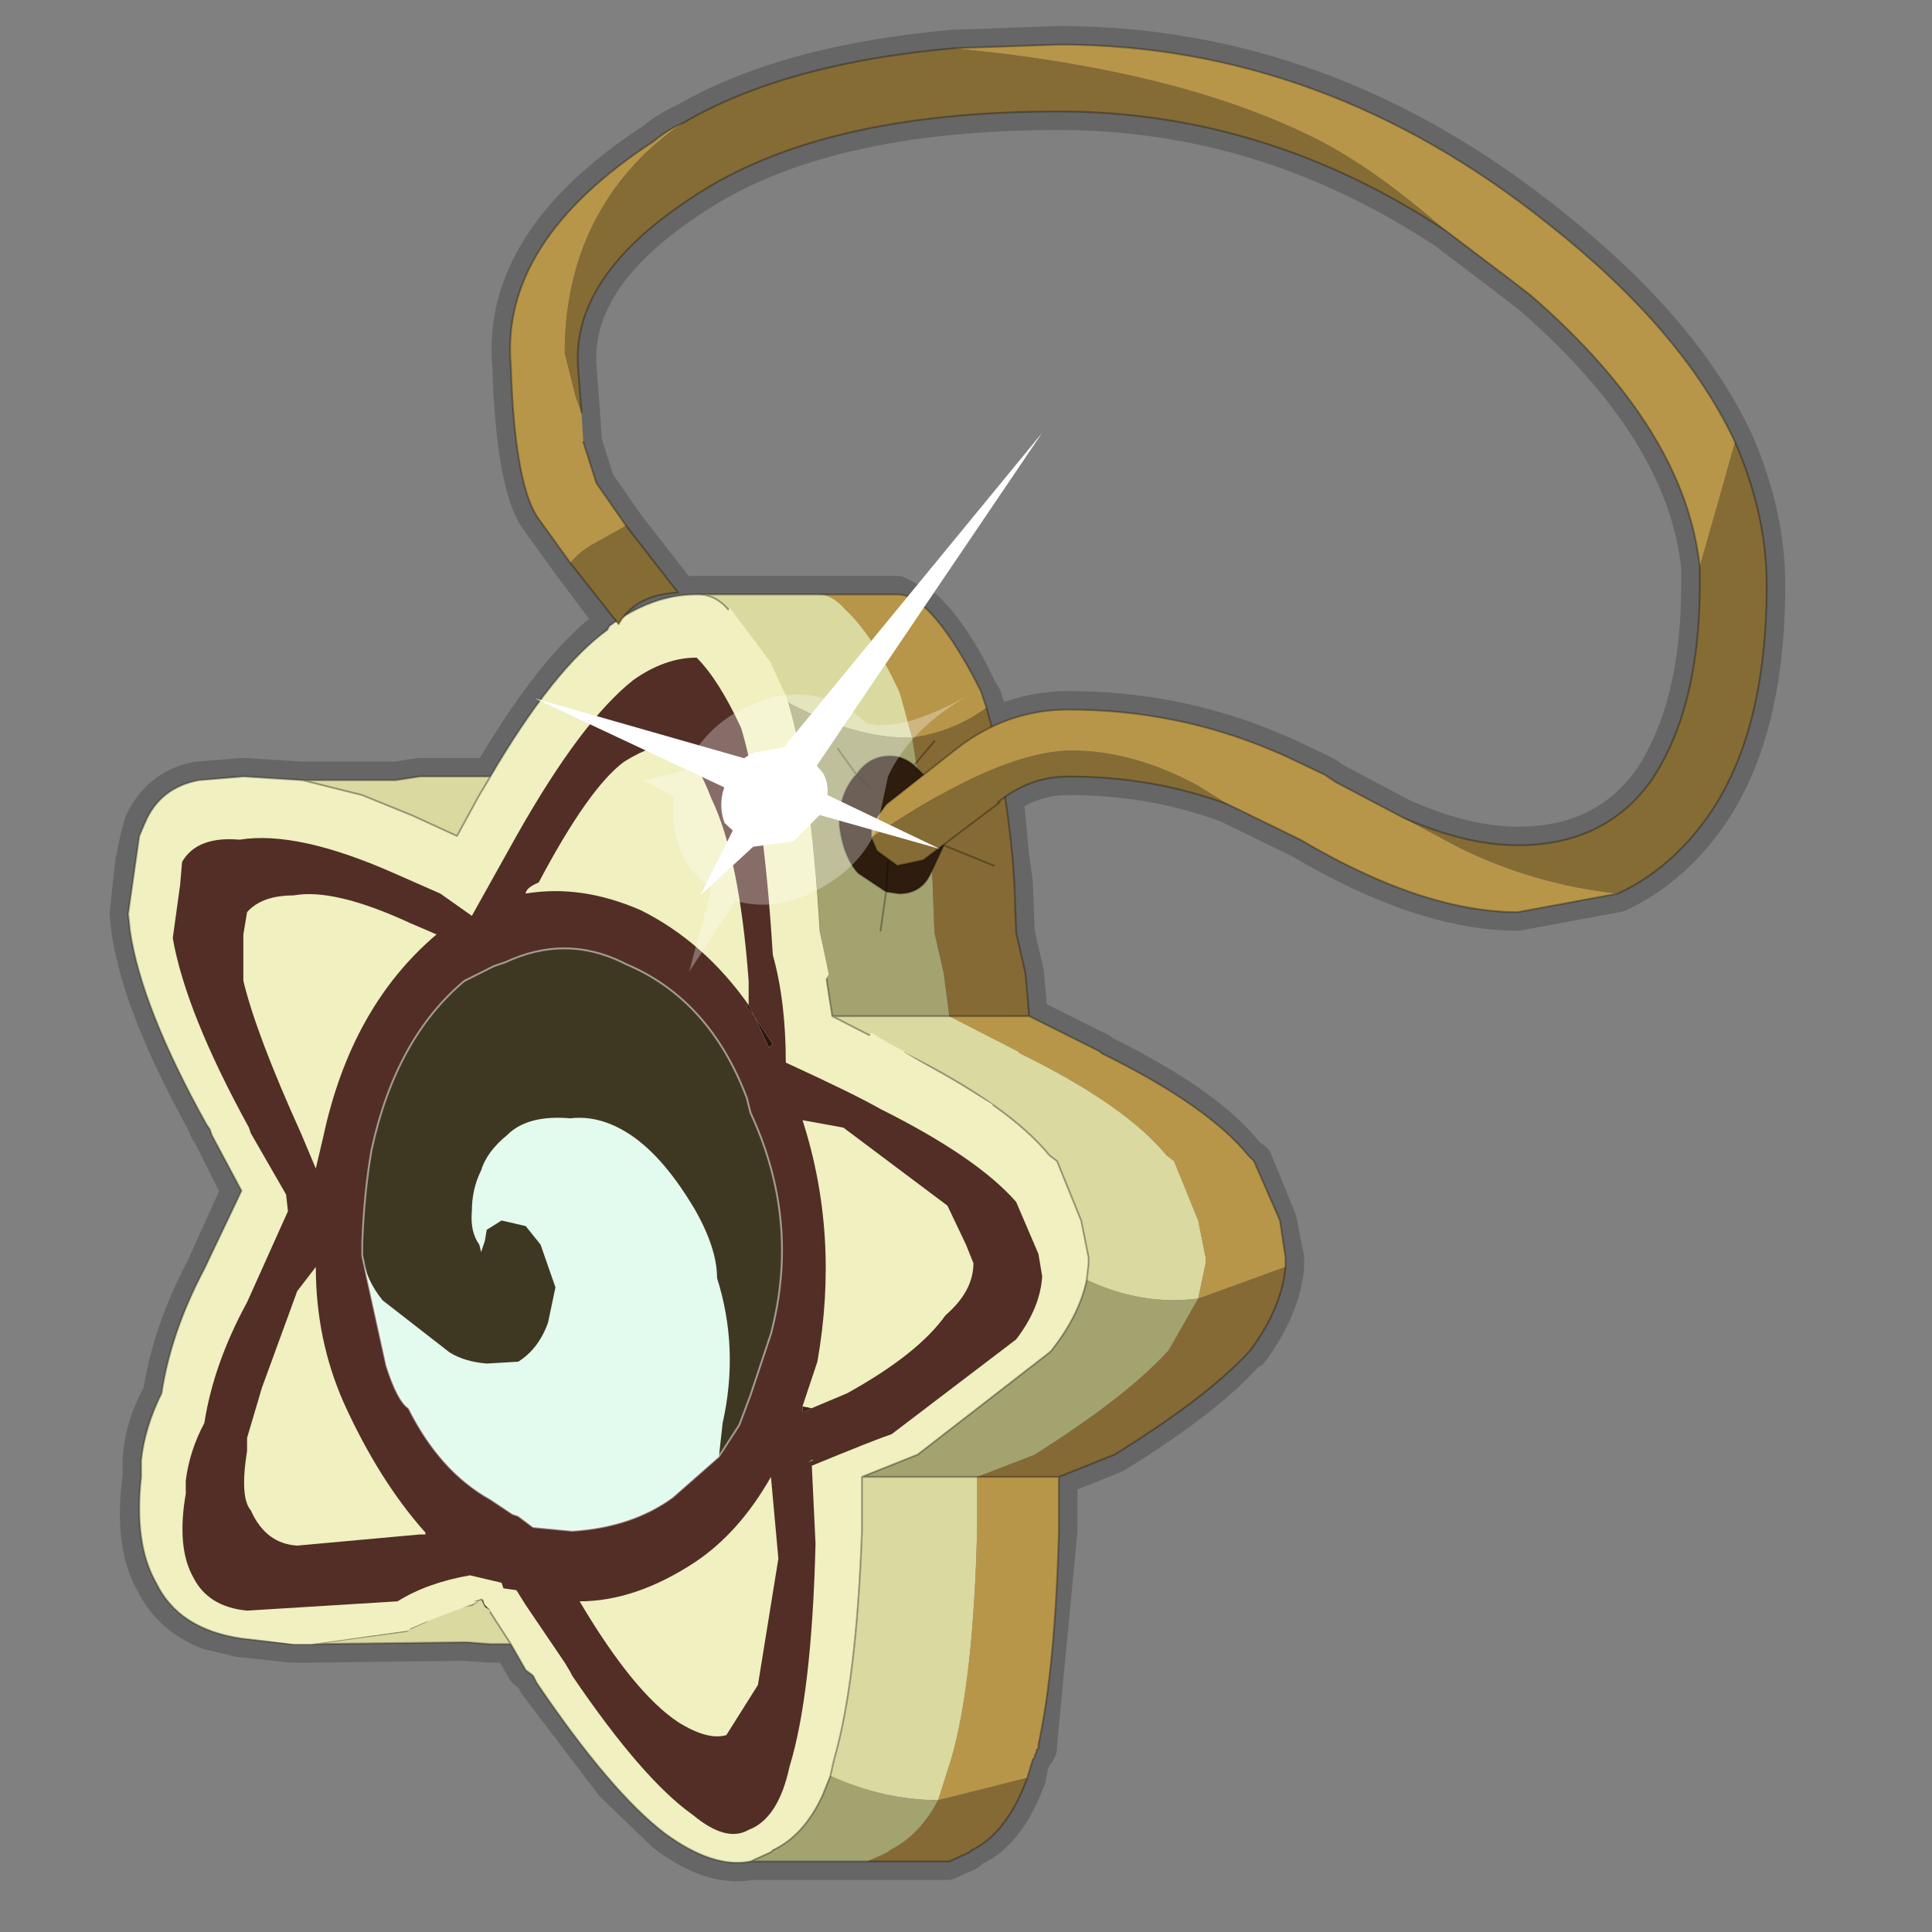 <?xml version="1.0" encoding="UTF-8" standalone="no"?>
<svg xmlns:xlink="http://www.w3.org/1999/xlink" height="520.0px" width="520.0px" xmlns="http://www.w3.org/2000/svg">
  <rect width="100%" height="100%" fill="#808080" stroke="none"/>
  <g transform="matrix(10.0, 0.0, 0.0, 10.0, 0.0, 0.0)">
    <use height="52.0" transform="matrix(1.0, 0.0, 0.0, 1.0, 0.0, 0.0)" width="52.0" xlink:href="#shape0"/>
    <use height="26.15" transform="matrix(1.21, 0.0, 0.0, 1.21, 4.639, 16.36)" width="18.25" xlink:href="#sprite0"/>
    <use height="48.15" transform="matrix(1.0, 0.0, 0.0, 1.0, 4.65, 1.2)" width="42.9" xlink:href="#shape2"/>
  </g>
  <defs>
    <g id="shape0" transform="matrix(1.0, 0.0, 0.0, 1.0, 0.0, 0.0)">
      <path d="M52.0 0.0 L52.0 52.0 0.0 52.0 0.0 0.0 52.0 0.0" fill="#33cc33" fill-opacity="0.0" fill-rule="evenodd" stroke="none"/>
      <path d="M40.55 7.45 L41.2 7.95 Q45.35 11.55 45.75 15.25 L45.75 15.75 Q45.75 19.05 44.45 21.0 43.2 22.75 40.85 22.75 39.45 22.75 37.75 22.0 L35.95 21.05 35.65 20.85 34.6 20.35 34.25 20.2 Q31.65 19.1 28.75 19.1 27.65 19.1 26.65 19.6 L26.55 19.05 26.45 18.75 26.35 18.6 Q25.65 17.1 24.9 16.4 L24.15 16.0 18.75 16.0 Q17.7 16.0 16.75 16.7 17.25 16.0 18.25 15.95 L16.85 14.15 16.05 13.0 15.7 11.9 15.65 11.1 15.55 9.8 15.55 9.7 Q15.5 7.35 18.65 5.3 22.1 3.0 28.5 3.0 34.05 3.0 38.9 6.2 L40.55 7.45 M25.65 1.3 Q21.15 1.7 18.4 3.3 17.95 3.5 17.6 3.8 13.45 6.5 13.75 9.85 13.85 12.95 14.45 13.9 L15.35 15.15 16.55 16.75 16.4 16.85 16.35 16.9 Q14.9 18.0 13.2 20.9 L11.85 20.9 11.3 20.9 10.65 21.0 8.15 21.0 6.55 20.9 5.3 21.0 Q4.3 21.2 3.85 22.15 L3.75 22.5 3.6 23.2 3.45 24.6 3.5 25.05 Q3.8 27.1 5.55 30.25 L5.6 30.4 5.7 30.55 6.45 32.05 5.5 34.15 Q4.6 35.85 4.35 37.5 3.85 38.4 3.8 39.3 L3.8 39.35 3.8 39.75 Q3.55 41.55 4.15 42.6 4.6 43.5 5.6 43.9 L6.45 44.1 7.85 44.25 8.35 44.25 12.5 44.2 13.2 44.25 13.75 44.25 14.15 44.95 14.35 45.1 14.45 45.3 16.5 48.0 17.9 49.35 Q19.15 50.3 20.2 50.1 L24.7 50.1 25.5 50.1 26.05 49.85 26.15 49.75 Q27.1 49.35 27.65 47.85 L27.75 47.35 27.8 47.3 27.8 47.25 27.9 47.15 27.9 47.1 27.95 47.05 27.95 46.95 28.5 41.2 28.5 41.1 28.5 39.75 29.75 39.25 30.0 39.15 Q32.5 37.6 33.55 36.4 L33.65 36.35 Q34.5 35.2 34.6 34.1 L34.6 34.0 34.6 33.85 34.4 32.85 33.75 31.25 33.55 31.1 Q32.5 29.75 29.65 28.35 L29.6 28.3 27.7 27.35 27.6 26.2 27.35 25.1 27.3 23.75 27.2 23.05 27.05 21.45 Q27.8 20.9 28.75 20.9 31.05 20.9 33.05 21.65 L35.0 22.6 Q38.3 24.55 40.85 24.55 L43.55 24.05 Q44.95 23.4 45.95 22.0 47.55 19.75 47.55 15.75 47.55 13.85 46.7 11.9 45.3 8.9 41.7 6.05 35.65 1.2 28.5 1.2 L25.65 1.3 M13.0 43.05 L13.05 43.2 12.95 43.05 13.0 43.05" fill="none" stroke="#000000" stroke-linecap="round" stroke-linejoin="round" stroke-opacity="0.2" stroke-width="1.0"/>
      <path d="M20.2 50.1 Q19.2 50.3 17.9 49.35 16.45 48.25 14.45 45.3 L14.35 45.1 14.15 44.95 13.75 44.25 13.2 43.4 13.2 43.35 13.05 43.2 13.0 43.05 12.95 43.05 12.7 43.1 12.85 43.1 12.7 43.2 Q11.9 43.3 11.45 43.65 L11.0 43.85 10.95 43.9 8.35 44.25 7.85 44.25 6.5 44.1 Q4.8 43.85 4.2 42.6 3.6 41.55 3.8 39.75 L3.8 39.35 3.8 39.3 Q3.9 38.4 4.35 37.5 4.6 35.85 5.5 34.15 L6.5 32.05 5.7 30.55 5.65 30.4 5.55 30.25 Q3.8 27.1 3.5 25.05 L3.45 24.6 3.65 23.2 3.75 22.5 3.9 22.15 Q4.3 21.2 5.35 21.0 L6.55 20.9 8.15 21.0 9.75 21.4 11.1 21.95 12.3 22.5 12.9 21.4 13.2 20.9 Q14.9 18.0 16.35 16.95 L16.4 16.85 Q17.55 16.0 18.75 16.0 L18.8 16.0 Q19.25 16.0 19.6 16.4 L20.7 17.85 21.05 18.6 21.1 18.75 21.2 18.9 Q21.8 21.0 22.05 25.1 L22.4 27.35 24.25 28.3 24.35 28.35 Q27.15 29.75 28.25 31.1 L28.45 31.25 29.1 32.85 29.3 33.85 29.3 34.0 29.25 34.45 Q29.05 35.4 28.3 36.35 L28.25 36.4 24.7 39.15 24.45 39.25 23.2 39.75 23.2 41.15 23.2 41.2 Q23.05 45.3 22.45 47.35 L22.35 47.8 22.15 48.3 Q21.65 49.4 20.8 49.8 L20.75 49.85 20.2 50.1" fill="#f0f0c0" fill-rule="evenodd" stroke="none"/>
      <path d="M13.05 43.2 L13.2 43.35 13.05 43.25 12.95 43.05 13.05 43.2" fill="#522e26" fill-rule="evenodd" stroke="none"/>
      <path d="M22.05 16.0 Q22.4 16.0 22.75 16.4 23.5 17.1 24.2 18.6 L24.25 18.75 24.55 19.85 Q23.05 19.9 21.2 18.9 L21.1 18.75 21.05 18.6 20.7 17.85 19.6 16.4 Q19.25 16.0 18.8 16.0 L22.05 16.0 M13.75 44.25 L13.2 44.25 12.55 44.2 8.35 44.25 10.95 43.9 11.0 43.85 11.45 43.65 Q11.9 43.3 12.7 43.2 L12.85 43.1 12.7 43.1 12.95 43.05 13.05 43.25 13.2 43.35 13.2 43.4 13.75 44.25 M8.15 21.0 L10.65 21.0 11.3 20.9 11.85 20.9 13.2 20.9 12.9 21.4 12.3 22.5 11.1 21.95 9.75 21.4 8.15 21.0 M22.4 27.35 L25.55 27.35 27.4 28.3 27.45 28.35 Q30.3 29.75 31.4 31.1 L31.6 31.25 32.25 32.85 32.45 33.85 32.45 34.0 32.25 34.95 Q30.75 35.15 29.25 34.45 L29.3 34.0 29.3 33.85 29.1 32.85 28.45 31.25 28.25 31.1 Q27.15 29.75 24.35 28.35 L24.25 28.3 22.4 27.35 M23.2 39.75 L26.3 39.75 26.3 41.15 Q26.2 45.3 25.6 47.35 L25.25 48.45 Q23.8 48.45 22.35 47.8 L22.45 47.35 Q23.05 45.3 23.2 41.2 L23.2 41.15 23.2 39.75" fill="#d9d9a0" fill-rule="evenodd" stroke="none"/>
      <path d="M22.05 16.0 L24.15 16.0 Q24.55 16.0 24.95 16.4 25.65 17.1 26.4 18.6 L26.45 18.75 26.55 19.05 Q25.65 19.7 24.55 19.85 L24.25 18.75 24.2 18.6 Q23.5 17.1 22.75 16.4 22.4 16.0 22.05 16.0 M27.7 27.35 L29.6 28.3 29.65 28.35 Q32.5 29.75 33.6 31.1 L33.75 31.25 34.45 32.85 34.6 33.85 34.6 34.0 34.6 34.1 32.25 34.95 32.45 34.0 32.45 33.85 32.25 32.85 31.6 31.25 31.4 31.1 Q30.3 29.75 27.45 28.35 L27.4 28.3 25.55 27.35 27.7 27.35 M28.5 39.75 L28.5 41.15 28.5 41.2 Q28.4 44.9 27.95 46.95 L27.95 47.05 27.9 47.1 27.9 47.15 27.85 47.25 27.85 47.3 27.8 47.35 27.65 47.85 25.25 48.45 25.6 47.35 Q26.2 45.3 26.3 41.15 L26.3 39.75 28.5 39.75" fill="#b89649" fill-rule="evenodd" stroke="none"/>
      <path d="M23.35 50.1 L20.2 50.1 20.75 49.85 20.8 49.8 Q21.65 49.4 22.15 48.3 L22.35 47.8 Q23.8 48.45 25.25 48.45 24.75 49.4 23.95 49.8 L23.9 49.85 23.35 50.1 M21.2 18.9 Q23.05 19.9 24.55 19.85 L25.05 23.05 25.1 23.75 25.15 25.1 25.4 26.2 25.55 27.35 22.4 27.35 22.05 25.1 Q21.8 21.0 21.2 18.9 M29.25 34.45 Q30.75 35.15 32.25 34.95 L31.45 36.35 31.4 36.4 Q30.3 37.6 27.85 39.15 L27.6 39.25 26.3 39.75 23.2 39.75 24.45 39.25 24.7 39.15 28.25 36.4 28.3 36.35 Q29.05 35.4 29.25 34.45" fill="#a3a370" fill-rule="evenodd" stroke="none"/>
      <path d="M24.55 19.85 Q25.65 19.7 26.55 19.05 27.0 20.55 27.25 23.05 L27.3 23.75 27.35 25.1 27.6 26.2 27.7 27.35 25.55 27.35 25.4 26.2 25.15 25.1 25.1 23.75 25.05 23.05 24.55 19.85 M34.6 34.1 Q34.5 35.2 33.65 36.35 L33.6 36.4 Q32.5 37.6 30.0 39.15 L29.75 39.25 28.5 39.75 26.3 39.75 27.6 39.25 27.85 39.15 Q30.3 37.6 31.4 36.4 L31.45 36.35 32.25 34.95 34.6 34.1 M27.65 47.85 Q27.1 49.35 26.15 49.8 L26.1 49.85 25.55 50.1 24.7 50.1 23.35 50.1 23.9 49.85 23.95 49.8 Q24.75 49.4 25.25 48.45 L27.65 47.85" fill="#856a35" fill-rule="evenodd" stroke="none"/>
      <path d="M26.55 19.05 L26.45 18.75 26.4 18.6 Q25.65 17.1 24.95 16.4 24.55 16.0 24.15 16.0 L22.05 16.0 M26.55 19.05 Q27.0 20.55 27.25 23.05 L27.3 23.75 27.35 25.1 27.6 26.2 27.7 27.35 29.6 28.3 29.65 28.35 Q32.5 29.75 33.6 31.1 L33.75 31.25 34.45 32.85 34.6 33.85 34.6 34.0 34.6 34.1 Q34.5 35.2 33.65 36.35 L33.6 36.4 Q32.5 37.6 30.0 39.15 L29.75 39.25 28.5 39.75 28.5 41.15 28.5 41.2 Q28.4 44.9 27.95 46.95 L27.95 47.05 27.9 47.1 27.9 47.15 27.85 47.25 27.85 47.3 27.8 47.35 27.65 47.85 Q27.1 49.35 26.15 49.8 L26.1 49.85 25.55 50.1 24.7 50.1 23.35 50.1 20.2 50.1 Q19.2 50.3 17.9 49.35 16.45 48.25 14.45 45.3 L14.35 45.1 14.15 44.95 13.75 44.25 13.2 44.25 12.55 44.2 8.35 44.25 7.85 44.25 6.5 44.1 Q4.8 43.85 4.2 42.6 3.6 41.55 3.8 39.75 L3.8 39.35 3.8 39.3 Q3.9 38.4 4.35 37.5 4.6 35.85 5.5 34.15 L6.5 32.05 5.7 30.55 5.65 30.4 5.55 30.25 Q3.8 27.1 3.5 25.05 L3.45 24.6 3.65 23.2 3.75 22.5 3.9 22.15 Q4.3 21.2 5.35 21.0 L6.55 20.9 8.15 21.0 10.65 21.0 11.3 20.9 11.85 20.9 13.2 20.9 Q14.9 18.0 16.35 16.95 L16.4 16.85 Q17.55 16.0 18.75 16.0 L18.8 16.0 22.05 16.0 M21.2 18.9 L21.1 18.75 21.05 18.6 20.7 17.85 19.6 16.4 Q19.25 16.0 18.8 16.0 M25.55 27.35 L27.7 27.35 M22.4 27.35 L25.55 27.35 M22.4 27.35 L22.05 25.1 Q21.8 21.0 21.2 18.9 M29.25 34.45 L29.3 34.0 29.3 33.85 29.1 32.85 28.45 31.25 28.25 31.1 Q27.15 29.75 24.35 28.35 L24.25 28.3 22.4 27.35 M13.2 20.9 L12.9 21.4 12.3 22.5 11.1 21.95 9.75 21.4 8.15 21.0 M8.35 44.25 L10.95 43.9 11.0 43.85 11.45 43.65 Q11.9 43.3 12.7 43.2 L12.85 43.1 12.7 43.1 12.95 43.05 M13.2 43.4 L13.75 44.25 M26.3 39.75 L28.5 39.75 M26.3 39.75 L23.2 39.75 23.2 41.15 23.2 41.2 Q23.05 45.3 22.45 47.35 L22.35 47.8 M23.2 39.75 L24.45 39.25 24.7 39.15 28.25 36.4 28.3 36.35 Q29.05 35.4 29.25 34.45 M20.2 50.1 L20.75 49.85 20.8 49.8 Q21.65 49.4 22.15 48.3 L22.35 47.8" fill="none" stroke="#000000" stroke-linecap="round" stroke-linejoin="round" stroke-opacity="0.302" stroke-width="0.05"/>
    </g>
    <g id="sprite0" transform="matrix(1.0, 0.0, 0.0, 1.0, 9.1, 13.05)">
      <use height="26.15" transform="matrix(1.0, 0.0, 0.0, 1.0, -9.1, -13.05)" width="18.25" xlink:href="#shape1"/>
    </g>
    <g id="shape1" transform="matrix(1.0, 0.0, 0.0, 1.0, 9.1, 13.05)">
      <path d="M4.55 -11.1 L4.6 -10.95 Q5.1 -9.25 5.3 -5.85 L5.5 -4.9 -2.25 9.0 -2.4 9.05 -2.3 9.05 -2.4 9.1 -3.45 9.5 -3.8 9.65 -3.85 9.7 -6.0 10.0 -6.4 10.0 -7.55 9.85 Q-8.55 9.7 -9.1 9.1 L3.3 -13.05 4.2 -11.85 4.5 -11.2 4.55 -11.1 M7.15 -3.2 L7.2 -3.15 9.15 -2.0 0.75 13.1 -0.95 10.85 -1.05 10.7 -1.2 10.55 -1.35 10.3 6.45 -3.6 Q6.85 -3.35 7.15 -3.2" fill="#f0f0c0" fill-rule="evenodd" stroke="none"/>
    </g>
    <g id="shape2" transform="matrix(1.0, 0.0, 0.0, 1.0, -4.65, -1.2)">
      <path d="M20.15 27.05 L20.3 27.35 20.8 28.1 20.7 28.2 20.3 27.35 20.1 27.1 20.15 27.05" fill="#261511" fill-rule="evenodd" stroke="none"/>
      <path d="M21.6 37.85 L21.85 37.9 21.65 38.0 21.6 38.0 21.6 37.85" fill="#3d221c" fill-rule="evenodd" stroke="none"/>
      <path d="M6.65 24.55 Q7.05 24.1 7.9 24.1 9.0 23.9 11.05 24.85 L11.75 25.15 Q9.45 27.1 8.7 30.6 L8.5 31.45 8.1 30.5 Q6.9 27.85 6.55 26.4 L6.55 25.15 6.65 24.55 M20.15 27.05 Q18.95 25.35 17.25 24.5 15.65 23.8 14.15 24.05 14.15 23.9 14.5 23.75 15.85 21.2 16.8 20.5 17.6 20.0 18.25 20.0 18.75 20.45 19.15 21.5 19.9 23.05 20.15 26.4 L20.15 27.05 M21.6 37.85 L22.0 36.65 Q22.6 33.25 21.6 30.15 L22.7 30.35 25.5 32.45 26.0 33.5 26.2 34.0 Q26.2 34.75 25.45 35.4 24.7 36.45 22.8 37.5 L21.85 37.9 21.6 37.85 M20.4 45.35 L19.55 46.7 Q19.05 46.85 18.25 46.35 17.05 45.55 15.6 43.1 17.1 43.1 18.7 42.05 19.9 41.25 20.75 39.75 L20.95 41.95 20.4 45.35 M6.65 39.05 L6.65 38.7 7.05 37.35 8.0 34.75 8.5 34.1 Q8.5 36.05 9.25 37.75 10.2 39.85 11.45 41.25 L11.3 41.3 8.0 41.6 Q7.15 41.55 6.75 40.65 6.45 40.3 6.65 39.05" fill="#f0f0c0" fill-rule="evenodd" stroke="none"/>
      <path d="M6.45 22.6 Q8.0 22.35 10.6 23.5 L11.85 24.05 12.7 24.65 13.9 22.5 Q15.65 19.4 17.05 18.3 17.9 17.7 18.75 17.7 19.35 18.3 19.95 19.6 20.55 21.6 20.8 25.7 21.15 26.95 21.15 28.6 23.0 29.45 23.7 29.85 26.3 31.15 27.35 32.35 L27.95 33.75 28.05 34.35 Q28.0 35.2 27.35 36.05 L24.0 38.6 Q23.55 38.75 21.85 39.45 L21.95 41.55 Q21.85 45.6 21.25 47.55 20.95 48.95 20.15 49.25 19.55 49.6 18.65 48.85 17.3 47.9 15.4 45.1 L15.35 45.0 15.2 44.75 14.15 43.2 13.9 42.8 13.55 42.75 13.5 42.6 12.65 42.4 Q11.5 42.6 10.7 43.1 L6.65 43.35 Q5.6 43.25 5.2 42.45 4.75 41.65 5.0 40.2 L5.0 39.85 Q5.1 39.05 5.5 38.3 5.75 36.7 6.65 35.05 L7.75 32.6 7.7 32.15 6.75 30.5 6.7 30.35 Q5.0 27.25 4.65 25.25 L4.85 23.8 4.9 23.2 Q5.3 22.5 6.45 22.6 M6.55 25.15 L6.55 26.4 Q6.9 27.85 8.1 30.5 L8.5 31.45 8.7 30.6 Q9.45 27.1 11.75 25.15 L11.05 24.85 Q9.0 23.9 7.9 24.1 7.05 24.1 6.65 24.55 L6.55 25.15 M14.5 23.75 Q14.15 23.9 14.15 24.05 15.65 23.8 17.25 24.5 18.95 25.35 20.15 27.05 L20.1 27.1 20.3 27.35 20.7 28.2 20.8 28.1 20.3 27.35 20.15 27.05 20.15 26.4 Q19.9 23.05 19.15 21.5 18.75 20.45 18.25 20.0 17.6 20.0 16.8 20.5 15.85 21.2 14.5 23.75 M21.6 30.15 Q22.6 33.25 22.0 36.65 L21.6 37.85 21.6 38.0 21.65 38.0 21.85 37.9 22.8 37.5 Q24.7 36.45 25.45 35.4 26.2 34.75 26.2 34.0 L26.0 33.5 25.5 32.45 22.7 30.35 21.6 30.15 M21.85 39.3 L21.75 39.35 21.9 39.3 21.85 39.3 M8.5 34.1 L8.0 34.75 7.05 37.35 6.65 38.7 6.65 39.05 Q6.45 40.3 6.75 40.65 7.15 41.55 8.0 41.6 L11.3 41.3 11.45 41.3 11.45 41.25 Q10.2 39.85 9.25 37.75 8.5 36.05 8.5 34.1 M20.4 45.35 L20.95 41.95 20.75 39.75 Q19.9 41.25 18.7 42.05 17.1 43.1 15.6 43.1 17.05 45.55 18.25 46.35 19.05 46.85 19.55 46.7 L20.4 45.35" fill="#522e26" fill-rule="evenodd" stroke="none"/>
      <path d="M9.75 33.8 L9.75 33.45 Q9.8 32.1 10.0 30.95 10.65 27.95 12.5 26.4 L13.3 26.0 13.6 25.9 Q15.2 25.15 16.75 25.9 L16.85 25.95 Q19.1 26.9 20.1 29.55 L20.2 29.95 Q21.55 32.85 20.75 35.9 L20.2 37.55 19.9 38.35 19.35 39.2 19.45 38.3 Q19.9 36.3 19.3 34.4 19.3 33.6 18.7 32.55 17.9 31.2 17.05 30.6 16.2 30.0 15.35 30.1 14.2 30.0 13.65 30.55 13.1 31.0 12.95 31.5 12.7 32.0 12.7 32.6 12.65 33.15 12.9 33.5 L12.95 33.7 13.05 33.4 13.1 33.1 13.5 32.85 14.15 33.0 14.55 33.5 14.95 34.65 14.75 35.6 Q14.5 36.3 13.95 36.65 L13.1 36.7 Q12.5 36.65 12.1 36.4 L11.2 35.7 10.3 35.0 Q9.85 34.45 9.75 33.8" fill="#3e3822" fill-rule="evenodd" stroke="none"/>
      <path d="M9.75 33.8 Q9.85 34.45 10.3 35.0 L11.2 35.7 12.1 36.4 Q12.5 36.65 13.1 36.7 L13.95 36.65 Q14.5 36.3 14.75 35.6 L14.95 34.65 14.55 33.5 14.15 33.0 13.5 32.85 13.1 33.1 13.05 33.4 12.95 33.7 12.9 33.5 Q12.65 33.15 12.7 32.6 12.7 32.0 12.95 31.5 13.1 31.0 13.65 30.55 14.2 30.0 15.35 30.1 16.2 30.0 17.05 30.6 17.9 31.2 18.7 32.55 19.3 33.6 19.3 34.4 19.9 36.3 19.45 38.3 L19.35 39.2 18.1 40.3 Q17.0 41.1 15.4 41.2 L14.35 41.1 13.95 40.8 13.8 40.75 13.2 40.35 Q11.85 39.6 11.0 37.9 10.7 37.7 10.4 36.75 L9.75 33.8" fill="#e3faee" fill-rule="evenodd" stroke="none"/>
      <path d="M19.35 39.2 L19.9 38.35 20.2 37.55 20.75 35.9 Q21.55 32.85 20.2 29.95 L20.1 29.55 Q19.1 26.9 16.85 25.95 L16.75 25.9 Q15.2 25.15 13.6 25.9 L13.3 26.0 12.5 26.4 Q10.65 27.95 10.0 30.95 9.8 32.1 9.75 33.45 L9.75 33.8 M19.35 39.2 L18.1 40.3 Q17.0 41.1 15.4 41.2 L14.35 41.1 13.95 40.8 13.8 40.75 13.2 40.35 Q11.85 39.6 11.0 37.9 10.7 37.7 10.4 36.75 L9.75 33.8" fill="none" stroke="#ffffff" stroke-linecap="round" stroke-linejoin="round" stroke-opacity="0.502" stroke-width="0.05"/>
      <path d="M23.05 20.85 Q23.4 20.35 23.95 20.35 24.3 20.35 24.6 20.6 L24.9 20.9 Q25.4 21.45 25.45 22.25 L25.4 22.75 24.8 22.5 25.4 22.75 25.05 23.5 Q24.8 24.05 24.2 24.05 L23.85 24.0 23.1 23.5 Q22.7 23.05 22.6 22.25 22.55 21.45 23.0 20.9 L23.05 20.85 23.4 21.2 23.05 20.85 M23.9 23.2 L23.85 24.0 23.9 23.2" fill="#2e1d0e" fill-rule="evenodd" stroke="none"/>
      <path d="M24.6 20.6 L25.15 19.95 M25.4 22.75 L25.45 22.25 Q25.4 21.45 24.9 20.9 L24.6 20.6 Q24.3 20.35 23.95 20.35 23.4 20.35 23.05 20.85 L23.4 21.2 M24.8 22.5 L25.4 22.75 26.75 23.3 M23.85 24.0 L23.9 23.2 M23.85 24.0 L23.7 25.05 M25.4 22.75 L25.05 23.5 Q24.8 24.05 24.2 24.05 L23.85 24.0 23.1 23.5 Q22.7 23.05 22.6 22.25 22.55 21.45 23.0 20.9 L23.05 20.85 22.55 20.15" fill="none" stroke="#000000" stroke-linecap="round" stroke-linejoin="round" stroke-opacity="0.302" stroke-width="0.05"/>
      <path d="M45.75 15.25 Q45.35 11.55 41.2 7.95 L40.55 7.45 38.9 6.2 Q36.85 4.4 35.15 3.6 31.5 1.85 25.65 1.3 L28.5 1.2 Q35.65 1.2 41.7 6.05 45.3 8.9 46.7 11.9 L45.75 15.25 M15.65 11.1 L15.7 11.9 16.05 13.0 16.85 14.15 15.95 14.65 Q15.6 14.85 15.35 15.15 L14.45 13.9 Q13.85 12.95 13.75 9.85 13.45 6.5 17.6 3.8 17.95 3.5 18.4 3.3 17.65 3.8 17.1 4.4 15.2 6.45 15.2 9.5 L15.5 10.7 15.65 11.1 M33.05 21.65 L32.25 21.15 Q30.5 20.2 28.85 20.2 26.9 20.2 23.45 22.55 L23.45 22.2 23.85 21.65 25.75 20.15 Q27.1 19.1 28.75 19.1 31.65 19.1 34.25 20.2 L34.6 20.35 35.65 20.85 35.95 21.05 37.75 22.0 39.15 22.75 Q41.2 23.8 43.55 24.05 L40.85 24.55 Q38.3 24.55 35.0 22.6 L33.05 21.65" fill="#b89649" fill-rule="evenodd" stroke="none"/>
      <path d="M45.75 15.25 L46.7 11.9 Q47.55 13.85 47.55 15.75 47.55 19.75 45.95 22.0 44.95 23.4 43.55 24.05 41.2 23.8 39.15 22.75 L37.75 22.0 Q39.45 22.75 40.85 22.75 43.2 22.75 44.45 21.0 45.75 19.05 45.75 15.75 L45.75 15.25 M25.65 1.3 Q31.5 1.85 35.15 3.6 36.85 4.4 38.9 6.2 34.05 3.0 28.5 3.0 22.1 3.0 18.65 5.3 15.5 7.35 15.55 9.7 L15.55 9.8 15.65 11.1 15.5 10.7 15.2 9.5 Q15.2 6.45 17.1 4.4 17.65 3.8 18.4 3.3 21.15 1.7 25.65 1.3 M16.85 14.15 L18.25 15.95 Q17.1 16.0 16.65 16.8 L15.35 15.15 Q15.6 14.85 15.95 14.65 L16.85 14.15 M33.05 21.65 Q31.05 20.9 28.75 20.9 27.7 20.9 26.85 21.6 L26.9 21.6 24.85 23.15 24.15 23.3 23.6 22.9 23.45 22.55 Q26.9 20.2 28.85 20.2 30.5 20.2 32.25 21.15 L33.05 21.65" fill="#856c35" fill-rule="evenodd" stroke="none"/>
      <path d="M38.9 6.2 L40.55 7.45 41.2 7.95 Q45.35 11.55 45.75 15.25 M46.7 11.9 Q45.3 8.9 41.7 6.05 35.65 1.2 28.5 1.2 L25.65 1.3 M38.9 6.2 Q34.05 3.0 28.5 3.0 22.1 3.0 18.65 5.3 15.5 7.35 15.55 9.7 L15.55 9.8 15.65 11.1 M15.7 11.9 L16.05 13.0 16.85 14.15 18.25 15.95 Q17.1 16.0 16.65 16.8 L15.35 15.15 14.45 13.9 Q13.85 12.95 13.75 9.85 13.45 6.5 17.6 3.8 17.95 3.5 18.4 3.3 21.15 1.7 25.65 1.3 M23.45 22.55 L23.6 22.9 24.15 23.3 24.85 23.15 26.9 21.6 26.85 21.6 Q27.7 20.9 28.75 20.9 31.05 20.9 33.05 21.65 L35.0 22.6 Q38.3 24.55 40.85 24.55 L43.55 24.05 Q44.95 23.4 45.95 22.0 47.55 19.75 47.55 15.75 47.55 13.85 46.7 11.9 M23.45 22.55 L23.45 22.2 23.85 21.65 25.75 20.15 Q27.1 19.1 28.75 19.1 31.65 19.1 34.25 20.2 L34.6 20.35 35.65 20.85 35.95 21.05 37.75 22.0 Q39.45 22.75 40.85 22.75 43.2 22.75 44.45 21.0 45.75 19.05 45.75 15.75 L45.75 15.25" fill="none" stroke="#000000" stroke-linecap="round" stroke-linejoin="round" stroke-opacity="0.302" stroke-width="0.05"/>
      <path d="M20.3 20.25 Q19.75 20.5 19.55 21.05 19.3 21.6 19.5 22.15 L20.2 22.8 21.35 22.65 22.15 21.85 Q22.4 21.25 22.15 20.8 L21.5 20.05 20.3 20.25" fill="#ffffff" fill-rule="evenodd" stroke="none"/>
      <path d="M20.3 20.25 L21.5 20.05 22.15 20.8 Q22.4 21.25 22.15 21.85 L21.35 22.65 20.2 22.8 19.5 22.15 Q19.3 21.6 19.55 21.05 19.75 20.5 20.3 20.25 M18.4 20.75 L17.3 21.0 18.15 21.45 Q18.05 22.2 18.3 22.85 18.55 23.5 19.15 23.9 L18.55 26.15 19.8 24.25 Q20.9 24.55 22.0 23.95 23.15 23.35 23.6 22.3 L23.9 20.9 Q24.5 19.6 26.1 18.7 24.2 19.75 23.3 19.45 22.85 19.0 22.2 18.8 21.15 18.5 20.05 19.05 19.0 19.55 18.45 20.65 L18.4 20.75" fill="#ffffff" fill-opacity="0.302" fill-rule="evenodd" stroke="none"/>
      <path d="M20.15 21.5 L18.85 24.1 21.4 21.75 25.3 22.85 21.65 21.1 28.05 11.65 20.7 20.6 14.4 18.8 20.15 21.5" fill="#ffffff" fill-rule="evenodd" stroke="none"/>
    </g>
  </defs>
</svg>

